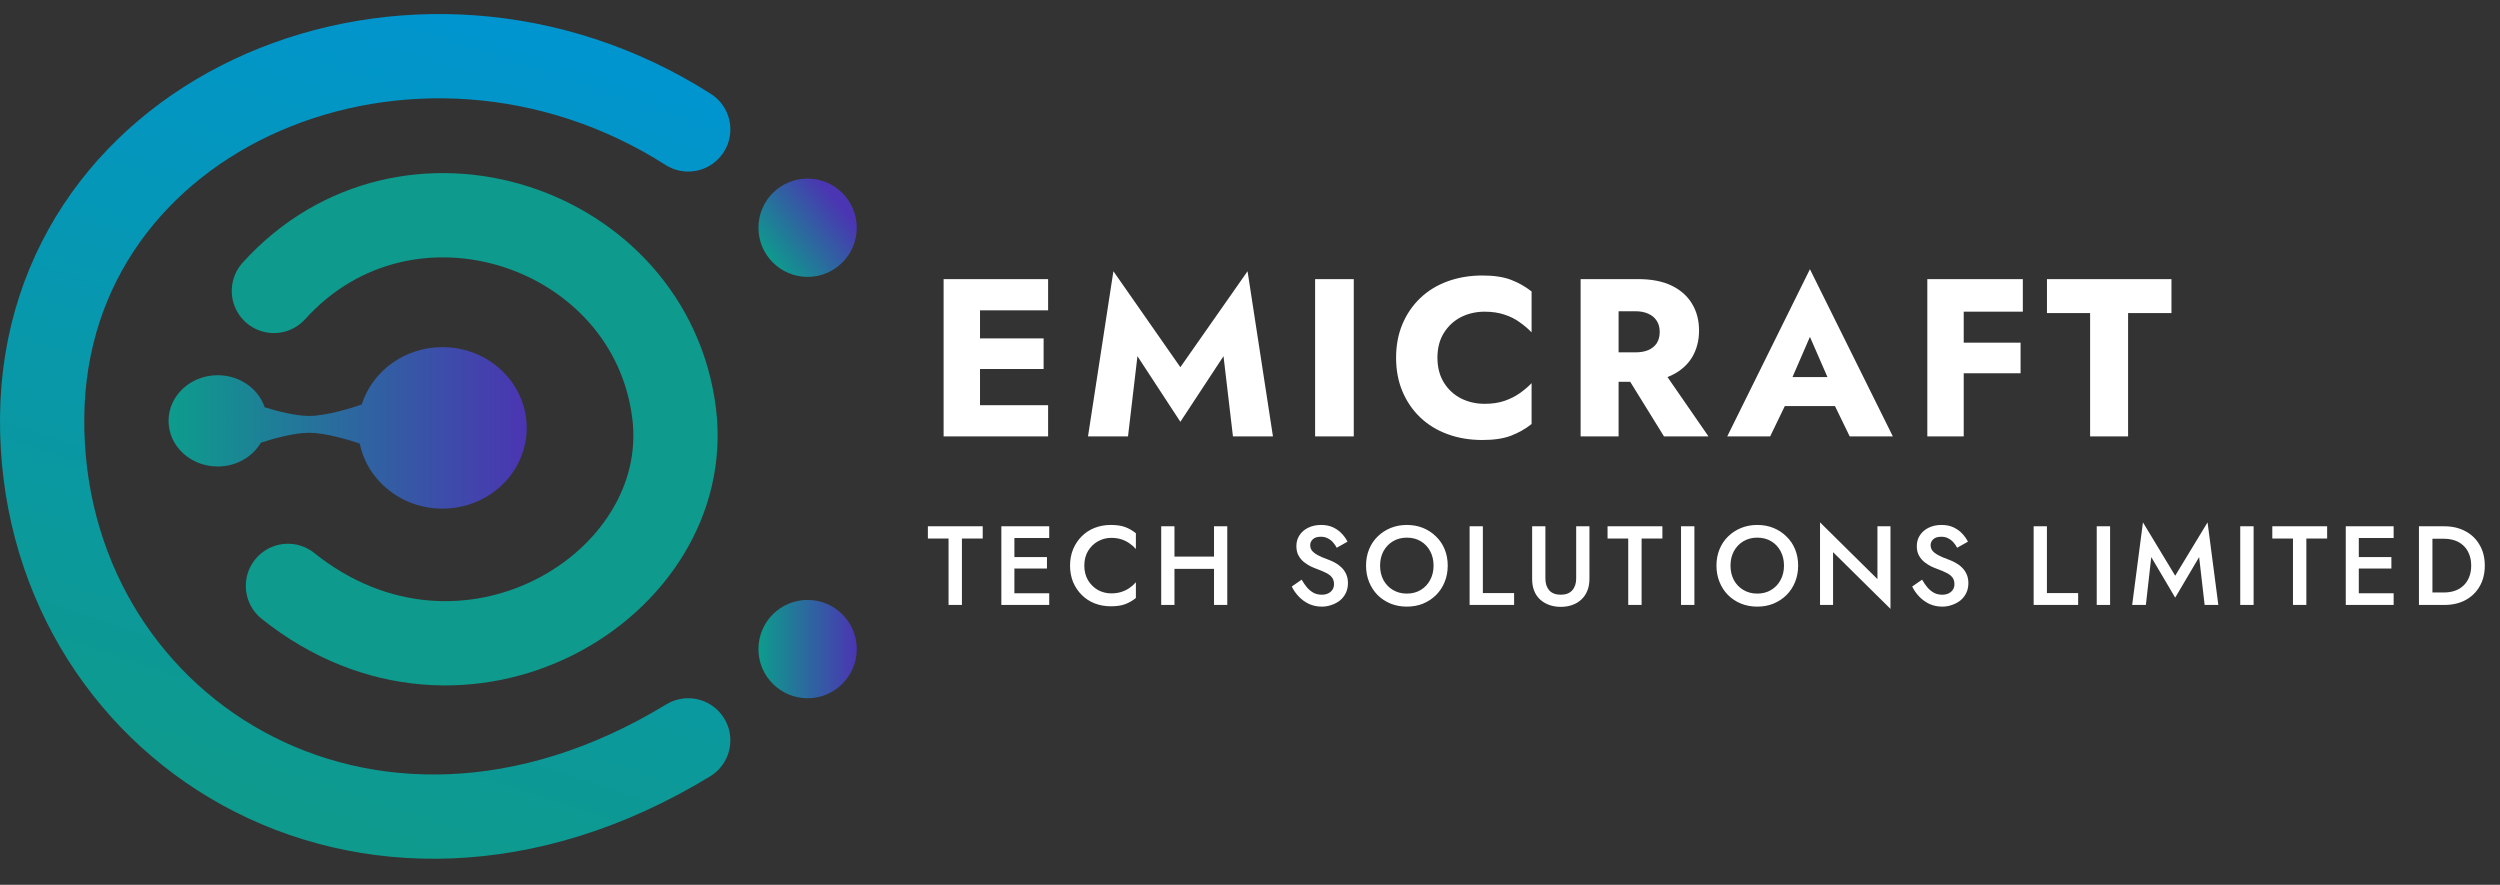 <svg width="178" height="63" viewBox="0 0 178 63" fill="none" xmlns="http://www.w3.org/2000/svg">
<rect x="0" y="0" width="178" height="63" fill="#333333" stroke="none"/>
<path d="M49.001 9.214C29.516 -3.202 3.194 7.714 3.001 29.714C2.808 51.714 26.001 66.714 49.001 52.714" stroke="url(#paint0_linear_79_1028)" stroke-width="6" stroke-linecap="round"/>
<path d="M19.501 20.714C29.001 10.214 46.364 16.088 48.001 29.459C49.501 41.715 33.001 51.715 20.501 41.715" stroke="#0E9A8D" stroke-width="6" stroke-linecap="round"/>
<circle cx="57.501" cy="46.215" r="3.5" fill="url(#paint1_linear_79_1028)"/>
<circle cx="57.501" cy="16.215" r="3.5" fill="url(#paint2_linear_79_1028)"/>
<path d="M31.501 24.715C34.815 24.715 37.501 27.289 37.501 30.465C37.501 33.641 34.815 36.215 31.501 36.215C28.586 36.215 26.156 34.222 25.614 31.58C24.867 31.329 23.191 30.814 22.001 30.814C20.902 30.814 19.388 31.254 18.575 31.519C17.981 32.529 16.828 33.215 15.501 33.215C13.568 33.215 12.001 31.76 12.001 29.965C12.001 28.17 13.568 26.715 15.501 26.715C17.071 26.715 18.399 27.675 18.843 28.997C19.692 29.261 21.014 29.615 22.001 29.615C23.274 29.615 25.103 29.025 25.757 28.8C26.502 26.436 28.792 24.715 31.501 24.715Z" fill="url(#paint3_linear_79_1028)"/>
<path d="M68.977 31.072V28.848H74.625V31.072H68.977ZM68.977 22.096V19.872H74.625V22.096H68.977ZM68.977 26.272V24.096H74.305V26.272H68.977ZM67.185 19.872H69.777V31.072H67.185V19.872ZM80.986 25.36L80.314 31.072H77.466L79.274 19.312L84.042 26.144L88.826 19.312L90.634 31.072H87.786L87.114 25.36L84.042 30.032L80.986 25.36ZM93.636 19.872H96.388V31.072H93.636V19.872ZM102.345 25.472C102.345 26.155 102.5 26.747 102.809 27.248C103.118 27.739 103.524 28.112 104.025 28.368C104.537 28.624 105.097 28.752 105.705 28.752C106.238 28.752 106.708 28.683 107.113 28.544C107.518 28.406 107.881 28.224 108.201 28C108.521 27.776 108.804 27.536 109.049 27.28V30.192C108.601 30.544 108.11 30.822 107.577 31.024C107.044 31.227 106.366 31.328 105.545 31.328C104.649 31.328 103.822 31.19 103.065 30.912C102.308 30.635 101.657 30.235 101.113 29.712C100.569 29.19 100.148 28.571 99.849 27.856C99.55 27.142 99.401 26.347 99.401 25.472C99.401 24.598 99.55 23.803 99.849 23.088C100.148 22.374 100.569 21.755 101.113 21.232C101.657 20.71 102.308 20.31 103.065 20.032C103.822 19.755 104.649 19.616 105.545 19.616C106.366 19.616 107.044 19.718 107.577 19.92C108.11 20.123 108.601 20.4 109.049 20.752V23.664C108.804 23.408 108.521 23.168 108.201 22.944C107.881 22.71 107.518 22.528 107.113 22.4C106.708 22.262 106.238 22.192 105.705 22.192C105.097 22.192 104.537 22.32 104.025 22.576C103.524 22.832 103.118 23.206 102.809 23.696C102.5 24.187 102.345 24.779 102.345 25.472ZM115.34 26H118.14L121.644 31.072H118.476L115.34 26ZM112.54 19.872H115.244V31.072H112.54V19.872ZM114.236 22.16V19.872H116.62C117.58 19.872 118.38 20.027 119.02 20.336C119.66 20.646 120.145 21.078 120.476 21.632C120.806 22.176 120.972 22.811 120.972 23.536C120.972 24.251 120.806 24.886 120.476 25.44C120.145 25.984 119.66 26.411 119.02 26.72C118.38 27.03 117.58 27.184 116.62 27.184H114.236V25.088H116.428C116.79 25.088 117.1 25.035 117.356 24.928C117.622 24.811 117.825 24.646 117.964 24.432C118.102 24.208 118.172 23.942 118.172 23.632C118.172 23.323 118.102 23.062 117.964 22.848C117.825 22.624 117.622 22.454 117.356 22.336C117.1 22.219 116.79 22.16 116.428 22.16H114.236ZM125.939 28.912L126.131 26.848H131.683L131.859 28.912H125.939ZM128.867 23.984L127.299 27.6L127.427 28.192L126.035 31.072H122.979L128.867 19.168L134.771 31.072H131.699L130.355 28.304L130.451 27.616L128.867 23.984ZM139.017 22.192V19.872H144.025V22.192H139.017ZM139.017 26.576V24.4H143.865V26.576H139.017ZM137.225 19.872H139.817V31.072H137.225V19.872ZM145.744 22.288V19.872H154.608V22.288H151.52V31.072H148.816V22.288H145.744Z" fill="white"/>
<path d="M66.065 38.344V37.472H69.969V38.344H68.489V43.072H67.537V38.344H66.065ZM71.88 43.072V42.24H74.704V43.072H71.88ZM71.88 38.304V37.472H74.704V38.304H71.88ZM71.88 40.48V39.664H74.544V40.48H71.88ZM71.296 37.472H72.225V43.072H71.296V37.472ZM77.203 40.272C77.203 40.667 77.291 41.014 77.467 41.312C77.648 41.611 77.883 41.843 78.171 42.008C78.464 42.168 78.781 42.248 79.123 42.248C79.389 42.248 79.629 42.214 79.843 42.144C80.056 42.075 80.248 41.982 80.419 41.864C80.595 41.742 80.747 41.606 80.875 41.456V42.576C80.64 42.768 80.387 42.915 80.115 43.016C79.843 43.118 79.501 43.168 79.091 43.168C78.68 43.168 78.296 43.099 77.939 42.96C77.587 42.822 77.28 42.622 77.019 42.36C76.757 42.099 76.552 41.792 76.403 41.44C76.259 41.083 76.187 40.694 76.187 40.272C76.187 39.851 76.259 39.464 76.403 39.112C76.552 38.755 76.757 38.446 77.019 38.184C77.28 37.923 77.587 37.723 77.939 37.584C78.296 37.446 78.68 37.376 79.091 37.376C79.501 37.376 79.843 37.427 80.115 37.528C80.387 37.63 80.64 37.776 80.875 37.968V39.088C80.747 38.939 80.595 38.806 80.419 38.688C80.248 38.566 80.056 38.47 79.843 38.4C79.629 38.331 79.389 38.296 79.123 38.296C78.781 38.296 78.464 38.379 78.171 38.544C77.883 38.704 77.648 38.934 77.467 39.232C77.291 39.526 77.203 39.872 77.203 40.272ZM83.054 40.504V39.632H87.046V40.504H83.054ZM86.438 37.472H87.382V43.072H86.438V37.472ZM82.678 37.472H83.622V43.072H82.678V37.472ZM92.678 41.272C92.8 41.486 92.931 41.675 93.07 41.84C93.214 42 93.371 42.126 93.542 42.216C93.712 42.302 93.904 42.344 94.118 42.344C94.374 42.344 94.582 42.275 94.742 42.136C94.902 41.998 94.982 41.819 94.982 41.6C94.982 41.392 94.931 41.227 94.83 41.104C94.728 40.976 94.587 40.87 94.406 40.784C94.23 40.694 94.024 40.606 93.79 40.52C93.651 40.472 93.496 40.408 93.326 40.328C93.155 40.243 92.992 40.139 92.838 40.016C92.683 39.888 92.555 39.734 92.454 39.552C92.352 39.366 92.302 39.142 92.302 38.88C92.302 38.582 92.379 38.32 92.534 38.096C92.688 37.867 92.896 37.691 93.158 37.568C93.424 37.44 93.726 37.376 94.062 37.376C94.392 37.376 94.68 37.435 94.926 37.552C95.171 37.67 95.376 37.819 95.542 38C95.712 38.182 95.846 38.371 95.942 38.568L95.174 39C95.104 38.862 95.016 38.734 94.91 38.616C94.803 38.494 94.678 38.398 94.534 38.328C94.395 38.254 94.232 38.216 94.046 38.216C93.784 38.216 93.592 38.278 93.47 38.4C93.347 38.518 93.286 38.656 93.286 38.816C93.286 38.96 93.328 39.091 93.414 39.208C93.504 39.32 93.643 39.427 93.83 39.528C94.016 39.63 94.259 39.734 94.558 39.84C94.723 39.899 94.888 39.974 95.054 40.064C95.224 40.155 95.379 40.27 95.518 40.408C95.656 40.542 95.766 40.699 95.846 40.88C95.931 41.062 95.974 41.275 95.974 41.52C95.974 41.782 95.923 42.016 95.822 42.224C95.72 42.432 95.582 42.608 95.406 42.752C95.23 42.891 95.03 42.998 94.806 43.072C94.587 43.152 94.358 43.192 94.118 43.192C93.787 43.192 93.48 43.128 93.198 43C92.92 42.867 92.678 42.691 92.47 42.472C92.262 42.254 92.096 42.016 91.974 41.76L92.678 41.272ZM98.262 40.272C98.262 40.656 98.342 41 98.502 41.304C98.668 41.603 98.894 41.838 99.182 42.008C99.47 42.179 99.798 42.264 100.166 42.264C100.54 42.264 100.868 42.179 101.15 42.008C101.438 41.838 101.662 41.603 101.822 41.304C101.988 41 102.07 40.656 102.07 40.272C102.07 39.888 101.99 39.547 101.83 39.248C101.67 38.944 101.446 38.707 101.158 38.536C100.876 38.366 100.545 38.28 100.166 38.28C99.798 38.28 99.47 38.366 99.182 38.536C98.894 38.707 98.668 38.944 98.502 39.248C98.342 39.547 98.262 39.888 98.262 40.272ZM97.262 40.272C97.262 39.851 97.334 39.464 97.478 39.112C97.622 38.76 97.825 38.456 98.086 38.2C98.353 37.939 98.662 37.736 99.014 37.592C99.372 37.448 99.756 37.376 100.166 37.376C100.588 37.376 100.974 37.448 101.326 37.592C101.678 37.736 101.985 37.939 102.246 38.2C102.513 38.456 102.718 38.76 102.862 39.112C103.006 39.464 103.078 39.851 103.078 40.272C103.078 40.688 103.006 41.075 102.862 41.432C102.718 41.79 102.516 42.099 102.254 42.36C101.993 42.622 101.684 42.827 101.326 42.976C100.974 43.12 100.588 43.192 100.166 43.192C99.75 43.192 99.364 43.12 99.006 42.976C98.649 42.827 98.34 42.622 98.078 42.36C97.822 42.099 97.622 41.79 97.478 41.432C97.334 41.075 97.262 40.688 97.262 40.272ZM104.636 37.472H105.58V42.224H107.804V43.072H104.636V37.472ZM109.088 37.472H110.032V41.192C110.032 41.539 110.123 41.819 110.304 42.032C110.491 42.24 110.765 42.344 111.128 42.344C111.485 42.344 111.757 42.24 111.944 42.032C112.131 41.819 112.224 41.539 112.224 41.192V37.472H113.168V41.232C113.168 41.542 113.117 41.819 113.016 42.064C112.92 42.304 112.781 42.51 112.6 42.68C112.419 42.851 112.203 42.982 111.952 43.072C111.701 43.163 111.427 43.208 111.128 43.208C110.829 43.208 110.555 43.163 110.304 43.072C110.053 42.982 109.835 42.851 109.648 42.68C109.467 42.51 109.328 42.304 109.232 42.064C109.136 41.819 109.088 41.542 109.088 41.232V37.472ZM114.458 38.344V37.472H118.362V38.344H116.882V43.072H115.93V38.344H114.458ZM119.689 37.472H120.641V43.072H119.689V37.472ZM123.212 40.272C123.212 40.656 123.292 41 123.452 41.304C123.618 41.603 123.844 41.838 124.132 42.008C124.42 42.179 124.748 42.264 125.116 42.264C125.49 42.264 125.818 42.179 126.1 42.008C126.388 41.838 126.612 41.603 126.772 41.304C126.938 41 127.02 40.656 127.02 40.272C127.02 39.888 126.94 39.547 126.78 39.248C126.62 38.944 126.396 38.707 126.108 38.536C125.826 38.366 125.495 38.28 125.116 38.28C124.748 38.28 124.42 38.366 124.132 38.536C123.844 38.707 123.618 38.944 123.452 39.248C123.292 39.547 123.212 39.888 123.212 40.272ZM122.212 40.272C122.212 39.851 122.284 39.464 122.428 39.112C122.572 38.76 122.775 38.456 123.036 38.2C123.303 37.939 123.612 37.736 123.964 37.592C124.322 37.448 124.706 37.376 125.116 37.376C125.538 37.376 125.924 37.448 126.276 37.592C126.628 37.736 126.935 37.939 127.196 38.2C127.463 38.456 127.668 38.76 127.812 39.112C127.956 39.464 128.028 39.851 128.028 40.272C128.028 40.688 127.956 41.075 127.812 41.432C127.668 41.79 127.466 42.099 127.204 42.36C126.943 42.622 126.634 42.827 126.276 42.976C125.924 43.12 125.538 43.192 125.116 43.192C124.7 43.192 124.314 43.12 123.956 42.976C123.599 42.827 123.29 42.622 123.028 42.36C122.772 42.099 122.572 41.79 122.428 41.432C122.284 41.075 122.212 40.688 122.212 40.272ZM133.674 37.472H134.602V43.352L130.514 39.312V43.072H129.586V37.192L133.674 41.232V37.472ZM136.852 41.272C136.975 41.486 137.106 41.675 137.244 41.84C137.388 42 137.546 42.126 137.716 42.216C137.887 42.302 138.079 42.344 138.292 42.344C138.548 42.344 138.756 42.275 138.916 42.136C139.076 41.998 139.156 41.819 139.156 41.6C139.156 41.392 139.106 41.227 139.004 41.104C138.903 40.976 138.762 40.87 138.58 40.784C138.404 40.694 138.199 40.606 137.964 40.52C137.826 40.472 137.671 40.408 137.5 40.328C137.33 40.243 137.167 40.139 137.012 40.016C136.858 39.888 136.73 39.734 136.628 39.552C136.527 39.366 136.476 39.142 136.476 38.88C136.476 38.582 136.554 38.32 136.708 38.096C136.863 37.867 137.071 37.691 137.332 37.568C137.599 37.44 137.9 37.376 138.236 37.376C138.567 37.376 138.855 37.435 139.1 37.552C139.346 37.67 139.551 37.819 139.716 38C139.887 38.182 140.02 38.371 140.116 38.568L139.348 39C139.279 38.862 139.191 38.734 139.084 38.616C138.978 38.494 138.852 38.398 138.708 38.328C138.57 38.254 138.407 38.216 138.22 38.216C137.959 38.216 137.767 38.278 137.644 38.4C137.522 38.518 137.46 38.656 137.46 38.816C137.46 38.96 137.503 39.091 137.588 39.208C137.679 39.32 137.818 39.427 138.004 39.528C138.191 39.63 138.434 39.734 138.732 39.84C138.898 39.899 139.063 39.974 139.228 40.064C139.399 40.155 139.554 40.27 139.692 40.408C139.831 40.542 139.94 40.699 140.02 40.88C140.106 41.062 140.148 41.275 140.148 41.52C140.148 41.782 140.098 42.016 139.996 42.224C139.895 42.432 139.756 42.608 139.58 42.752C139.404 42.891 139.204 42.998 138.98 43.072C138.762 43.152 138.532 43.192 138.292 43.192C137.962 43.192 137.655 43.128 137.372 43C137.095 42.867 136.852 42.691 136.644 42.472C136.436 42.254 136.271 42.016 136.148 41.76L136.852 41.272ZM144.796 37.472H145.74V42.224H147.964V43.072H144.796V37.472ZM149.287 37.472H150.239V43.072H149.287V37.472ZM153.17 39.664L152.786 43.072H151.81L152.578 37.192L154.874 40.992L157.178 37.192L157.946 43.072H156.97L156.578 39.664L154.874 42.552L153.17 39.664ZM159.505 37.472H160.457V43.072H159.505V37.472ZM161.788 38.344V37.472H165.692V38.344H164.212V43.072H163.26V38.344H161.788ZM167.603 43.072V42.24H170.427V43.072H167.603ZM167.603 38.304V37.472H170.427V38.304H167.603ZM167.603 40.48V39.664H170.267V40.48H167.603ZM167.019 37.472H167.947V43.072H167.019V37.472ZM172.229 37.472H173.189V43.072H172.229V37.472ZM174.037 43.072H172.813V42.184H174.013C174.291 42.184 174.547 42.144 174.781 42.064C175.016 41.984 175.219 41.864 175.389 41.704C175.565 41.544 175.701 41.344 175.797 41.104C175.899 40.864 175.949 40.587 175.949 40.272C175.949 39.958 175.899 39.68 175.797 39.44C175.701 39.2 175.565 39 175.389 38.84C175.219 38.68 175.016 38.56 174.781 38.48C174.547 38.4 174.291 38.36 174.013 38.36H172.813V37.472H174.037C174.608 37.472 175.109 37.59 175.541 37.824C175.973 38.054 176.309 38.379 176.549 38.8C176.795 39.216 176.917 39.707 176.917 40.272C176.917 40.838 176.795 41.331 176.549 41.752C176.309 42.168 175.973 42.494 175.541 42.728C175.109 42.958 174.608 43.072 174.037 43.072Z" fill="white"/>
<defs>
<linearGradient id="paint0_linear_79_1028" x1="50.501" y1="6.714" x2="32.501" y2="61.214" gradientUnits="userSpaceOnUse">
<stop stop-color="#0095CF"/>
<stop offset="1" stop-color="#0E9A8D"/>
</linearGradient>
<linearGradient id="paint1_linear_79_1028" x1="54.139" y1="46.063" x2="61.001" y2="46.063" gradientUnits="userSpaceOnUse">
<stop stop-color="#0E9A8D"/>
<stop offset="1" stop-color="#4B35B2"/>
</linearGradient>
<linearGradient id="paint2_linear_79_1028" x1="56" y1="20" x2="61.001" y2="16.063" gradientUnits="userSpaceOnUse">
<stop stop-color="#0E9A8D"/>
<stop offset="1" stop-color="#4B35B2"/>
</linearGradient>
<linearGradient id="paint3_linear_79_1028" x1="12.501" y1="30.215" x2="37.501" y2="30.215" gradientUnits="userSpaceOnUse">
<stop stop-color="#0E9A8D"/>
<stop offset="1" stop-color="#4B35B2"/>
</linearGradient>
</defs>
</svg>
